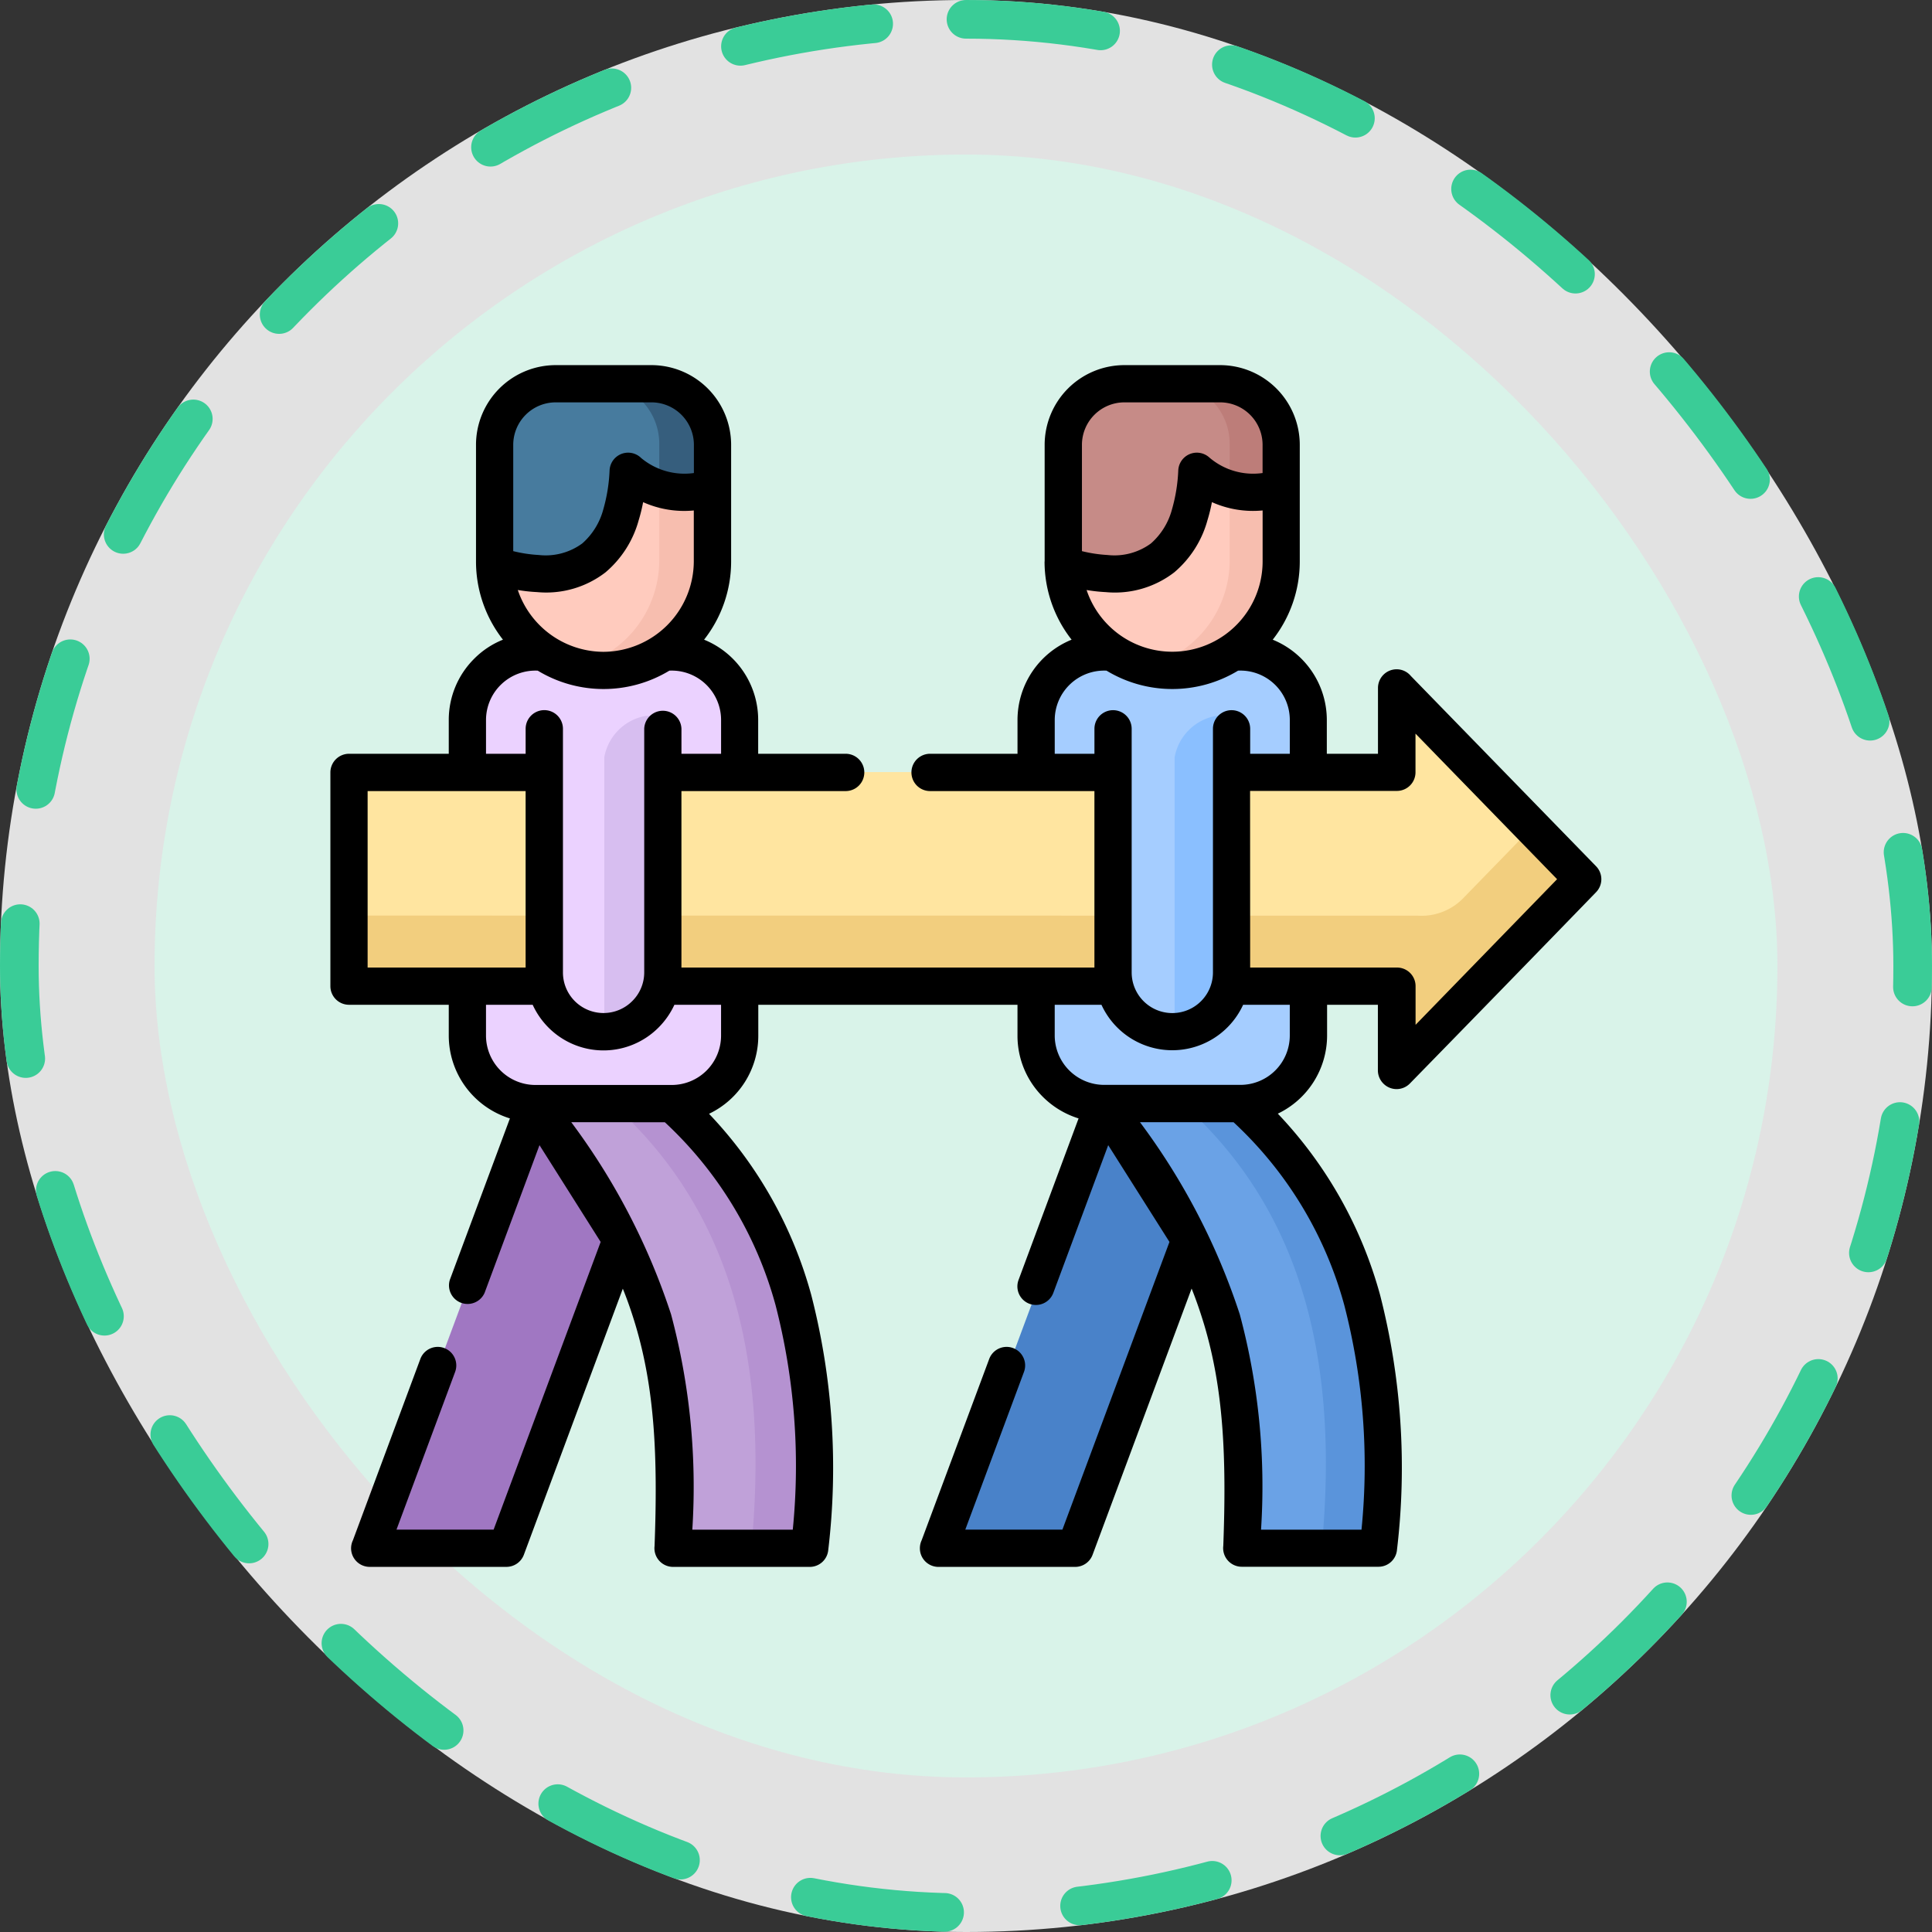 <svg xmlns="http://www.w3.org/2000/svg" width="100" height="100" viewBox="0 0 100 100">
  <rect x="0" y="0" width="100" height="100" fill="#333333" stroke="none"/>
  <g id="Grupo_1100965" data-name="Grupo 1100965" transform="translate(0.242)">
    <g id="Grupo_1098742" data-name="Grupo 1098742" transform="translate(0)">
      <rect id="Rectángulo_400898" data-name="Rectángulo 400898" width="100" height="100" rx="50" transform="translate(-0.242)" fill="#fff" opacity="0.859"/>
      <g id="Rectángulo_400907" data-name="Rectángulo 400907" transform="translate(-0.242)" fill="none" stroke="#3acc97" stroke-linecap="round" stroke-width="2" stroke-dasharray="7">
        <rect width="100" height="100" rx="50" stroke="none"/>
        <rect x="1" y="1" width="98" height="98" rx="49" fill="none"/>
      </g>
    </g>
    <g id="Grupo_1107006" data-name="Grupo 1107006" transform="translate(8.156 8.156)">
      <rect id="Rectángulo_400898-2" data-name="Rectángulo 400898" width="84" height="84" rx="42" transform="translate(-0.399 -0.157)" fill="#d7f5ea" opacity="0.859"/>
      <rect id="Rectángulo_400907-2" data-name="Rectángulo 400907" width="84" height="84" rx="42" transform="translate(-0.398 -0.157)" fill="none"/>
    </g>
    <g id="Grupo_1117753" data-name="Grupo 1117753" transform="translate(16.859 4.907)">
      <g id="Grupo_1117752" data-name="Grupo 1117752" transform="translate(0.965 14.885)">
        <path id="Trazado_888829" data-name="Trazado 888829" d="M26.716,311.687l3.57,2.947.951,3.96L25.62,333.7a1.442,1.442,0,0,1-1.526,1.06H19.26c-.681-.025-.932-.375-.736-1.06Z" transform="translate(-17.052 -274.322)" fill="#a077c2" fill-rule="evenodd"/>
        <path id="Trazado_888830" data-name="Trazado 888830" d="M256.429,311.687l3.57,2.947.962,3.982L255.333,333.7a1.442,1.442,0,0,1-1.526,1.06h-4.834c-.681-.025-.932-.375-.736-1.06Z" transform="translate(-217.244 -274.322)" fill="#4982c9" fill-rule="evenodd"/>
        <path id="Trazado_888831" data-name="Trazado 888831" d="M82.713,304.844l3.082-1.009,4.014,1.009c6.138,5.5,7.912,13.107,7.253,21.952a1.121,1.121,0,0,1-1.228,1.126H91a.977.977,0,0,1-1.1-1.129C90.268,317.113,89.15,313.66,82.713,304.844Z" transform="translate(-73.049 -267.479)" fill="#c0a1d9" fill-rule="evenodd"/>
        <path id="Trazado_888832" data-name="Trazado 888832" d="M312.428,304.844l3.082-1.009,4.014,1.009c6.138,5.5,7.912,13.107,7.253,21.952a1.121,1.121,0,0,1-1.228,1.126h-4.834a.977.977,0,0,1-1.1-1.129C319.987,317.113,318.865,313.66,312.428,304.844Z" transform="translate(-273.243 -267.479)" fill="#6aa2e6" fill-rule="evenodd"/>
        <path id="Trazado_888833" data-name="Trazado 888833" d="M58.851,129.277h7.1a3.531,3.531,0,0,1,3.519,3.519v16.4a3.531,3.531,0,0,1-3.519,3.519h-7.1a3.528,3.528,0,0,1-3.519-3.519V132.8A3.528,3.528,0,0,1,58.851,129.277Z" transform="translate(-49.187 -115.354)" fill="#ebd2ff" fill-rule="evenodd"/>
        <path id="Trazado_888834" data-name="Trazado 888834" d="M288.564,129.277h7.1a3.531,3.531,0,0,1,3.519,3.519v16.4a3.531,3.531,0,0,1-3.519,3.519h-7.1a3.531,3.531,0,0,1-3.519-3.519V132.8A3.531,3.531,0,0,1,288.564,129.277Z" transform="translate(-249.379 -115.354)" fill="#a5cdff" fill-rule="evenodd"/>
        <path id="Trazado_888835" data-name="Trazado 888835" d="M8.645,153H60.773A1.4,1.4,0,0,0,61.9,151.87v-2.12a.509.509,0,0,1,.79-.321l8.094,8.32a1.4,1.4,0,0,1-.007,1.6l-8.087,8.317a.5.5,0,0,1-.79-.321v-2.12a1.4,1.4,0,0,0-1.129-1.133H8.645a1.4,1.4,0,0,1-1.133-1.133v-8.83A1.4,1.4,0,0,1,8.645,153Z" transform="translate(-7.512 -132.829)" fill="#ffe5a0" fill-rule="evenodd"/>
        <path id="Trazado_888836" data-name="Trazado 888836" d="M7.512,204.02v2.535a1.4,1.4,0,0,0,1.133,1.133H60.773a1.4,1.4,0,0,1,1.129,1.133v2.12a.5.5,0,0,0,.79.321l8.087-8.317a1.4,1.4,0,0,0,.007-1.6l-1.938-1.993-3.6,3.7a3.018,3.018,0,0,1-2.419.973Z" transform="translate(-7.512 -176.422)" fill="#f2ce7e" fill-rule="evenodd"/>
        <path id="Trazado_888837" data-name="Trazado 888837" d="M92.526,155.271V169.2a3.078,3.078,0,1,1-6.156,0V155.271Z" transform="translate(-76.236 -138.007)" fill="#ebd2ff" fill-rule="evenodd"/>
        <path id="Trazado_888838" data-name="Trazado 888838" d="M113.4,155.271V169.2a3.088,3.088,0,0,1-3.078,3.078V157.409a2.647,2.647,0,0,1,2.138-2.138Z" transform="translate(-97.11 -138.007)" fill="#d7bef0" fill-rule="evenodd"/>
        <path id="Trazado_888839" data-name="Trazado 888839" d="M322.241,155.271V169.2a3.078,3.078,0,1,1-6.156,0V155.271Z" transform="translate(-276.43 -138.007)" fill="#a5cdff" fill-rule="evenodd"/>
        <path id="Trazado_888840" data-name="Trazado 888840" d="M343.114,155.271V169.2a3.088,3.088,0,0,1-3.078,3.078V157.409a2.647,2.647,0,0,1,2.138-2.138Z" transform="translate(-297.303 -138.007)" fill="#8abfff" fill-rule="evenodd"/>
        <path id="Trazado_888841" data-name="Trazado 888841" d="M66.329,30.161a5.654,5.654,0,1,0,11.307,0V24.1a3.175,3.175,0,0,0-3.166-3.166h-4.98A3.174,3.174,0,0,0,66.329,24.1v6.058Z" transform="translate(-58.77 -20.937)" fill="#ffcbbe" fill-rule="evenodd"/>
        <path id="Trazado_888842" data-name="Trazado 888842" d="M296.043,30.161a5.654,5.654,0,1,0,11.307,0V24.1a3.175,3.175,0,0,0-3.165-3.166H299.2a3.174,3.174,0,0,0-3.162,3.166v6.058Z" transform="translate(-258.963 -20.937)" fill="#ffcbbe" fill-rule="evenodd"/>
        <path id="Trazado_888843" data-name="Trazado 888843" d="M77.636,24.1v2.2a4.224,4.224,0,0,1-3.665-.328c-.6-.339-.7-.339-.769.2-.208,1.592-.922,5.974-6.87,4.178l0-6.255a3.172,3.172,0,0,1,3.162-3.166h4.98A3.174,3.174,0,0,1,77.636,24.1Z" transform="translate(-58.77 -20.937)" fill="#477b9e" fill-rule="evenodd"/>
        <path id="Trazado_888844" data-name="Trazado 888844" d="M307.35,24.1v2.2a4.224,4.224,0,0,1-3.665-.328c-.594-.339-.7-.339-.769.2-.208,1.592-.922,5.974-6.87,4.178l0-6.255a3.172,3.172,0,0,1,3.162-3.166h4.98A3.175,3.175,0,0,1,307.35,24.1Z" transform="translate(-258.963 -20.937)" fill="#c68b87" fill-rule="evenodd"/>
        <path id="Trazado_888845" data-name="Trazado 888845" d="M103.656,62.749v3.8a5.681,5.681,0,0,1-4.247,5.479,5.731,5.731,0,0,0,1.4.175,5.668,5.668,0,0,0,5.654-5.654V62.691A4.143,4.143,0,0,1,103.656,62.749Z" transform="translate(-87.599 -57.325)" fill="#f7beaf" fill-rule="evenodd"/>
        <path id="Trazado_888846" data-name="Trazado 888846" d="M333.374,62.749v3.8a5.68,5.68,0,0,1-4.251,5.479,5.732,5.732,0,0,0,1.4.175,5.668,5.668,0,0,0,5.654-5.654V62.691A4.132,4.132,0,0,1,333.374,62.749Z" transform="translate(-287.792 -57.325)" fill="#f7beaf" fill-rule="evenodd"/>
        <path id="Trazado_888847" data-name="Trazado 888847" d="M107.855,20.937a3.174,3.174,0,0,1,3.162,3.166v2.259a4.143,4.143,0,0,0,2.809-.058V24.1a3.175,3.175,0,0,0-3.166-3.166Z" transform="translate(-94.96 -20.937)" fill="#365e7d" fill-rule="evenodd"/>
        <path id="Trazado_888848" data-name="Trazado 888848" d="M337.57,20.937a3.174,3.174,0,0,1,3.165,3.166v2.259a4.132,4.132,0,0,0,2.805-.058V24.1a3.175,3.175,0,0,0-3.165-3.166Z" transform="translate(-295.154 -20.937)" fill="#bd7d79" fill-rule="evenodd"/>
        <path id="Trazado_888849" data-name="Trazado 888849" d="M343.523,311.687c6.138,5.5,7.912,13.107,7.249,21.952a1.118,1.118,0,0,1-1.224,1.126h3.1a1.121,1.121,0,0,0,1.228-1.126c.659-8.845-1.115-16.451-7.253-21.952Z" transform="translate(-300.342 -274.322)" fill="#5a94db" fill-rule="evenodd"/>
        <path id="Trazado_888850" data-name="Trazado 888850" d="M113.809,311.687c6.138,5.5,7.912,13.107,7.249,21.952a1.118,1.118,0,0,1-1.224,1.126h3.1a1.121,1.121,0,0,0,1.228-1.126c.659-8.845-1.115-16.451-7.253-21.952Z" transform="translate(-100.149 -274.322)" fill="#b592d1" fill-rule="evenodd"/>
      </g>
      <path id="Trazado_888851" data-name="Trazado 888851" d="M9.7,25.631a4.7,4.7,0,0,0,4.433,3.2,4.7,4.7,0,0,0,4.677-4.674V21.515a5.216,5.216,0,0,1-2.623-.43,8.718,8.718,0,0,1-.229.933,5.4,5.4,0,0,1-1.719,2.7A5.027,5.027,0,0,1,10.7,25.74,8.451,8.451,0,0,1,9.7,25.631Zm27.27-1.475V18.112a4.129,4.129,0,0,1,4.12-4.12h4.965a4.129,4.129,0,0,1,4.12,4.12v6.044a6.553,6.553,0,0,1-1.4,4.047,4.491,4.491,0,0,1,2.8,4.149v1.756h2.648V30.7a.967.967,0,0,1,.965-.965.955.955,0,0,1,.736.346l9.588,9.85a.962.962,0,0,1,0,1.341q-4.808,4.961-9.635,9.9a.961.961,0,0,1-1.359.022.971.971,0,0,1-.3-.692V47.1H51.589V48.7a4.489,4.489,0,0,1-2.55,4.036,22.059,22.059,0,0,1,5.293,9.384,36,36,0,0,1,.874,13.194.959.959,0,0,1-.954.874H47.174a.964.964,0,0,1-.958-1.078c.175-4.677,0-8.127-.987-11.442-.19-.627-.4-1.25-.652-1.88L39.451,75.568a.961.961,0,0,1-.9.627H31.474a.961.961,0,0,1-.962-.962.977.977,0,0,1,.091-.415L34.1,65.433a.96.96,0,1,1,1.8.67l-3.038,8.164h5.027l5.541-14.892L40.26,54.366l-2.841,7.646a.96.96,0,0,1-1.8-.67l3.107-8.36a4.508,4.508,0,0,1-1.847-1.115,4.461,4.461,0,0,1-1.315-3.162V47.1H22.148v1.607a4.473,4.473,0,0,1-2.55,4.036,21.982,21.982,0,0,1,5.293,9.384,35.913,35.913,0,0,1,.878,13.194.961.961,0,0,1-.954.874H17.737a.965.965,0,0,1-.958-1.078c.175-4.677,0-8.127-.987-11.442-.189-.627-.4-1.25-.656-1.88L10.014,75.567a.965.965,0,0,1-.9.627H2.036a.964.964,0,0,1-.965-.962.978.978,0,0,1,.095-.415l3.49-9.384a.96.96,0,0,1,1.8.67L3.421,74.267H8.448l5.541-14.892-3.166-5.009L7.981,62.012a.962.962,0,0,1-1.8-.67l3.111-8.36A4.492,4.492,0,0,1,6.127,48.7V47.1H.965A.964.964,0,0,1,0,46.136V35.073a.967.967,0,0,1,.965-.965H6.127V32.352A4.461,4.461,0,0,1,7.442,29.19a4.4,4.4,0,0,1,1.49-.987,6.561,6.561,0,0,1-1.395-4.047V18.112a4.129,4.129,0,0,1,4.12-4.12h4.965a4.129,4.129,0,0,1,4.12,4.12v6.044a6.553,6.553,0,0,1-1.4,4.047,4.483,4.483,0,0,1,2.8,4.149v1.756h4.528a.965.965,0,0,1,0,1.931H18.17v9.133H39.546V36.039H31.04a.965.965,0,0,1,0-1.931h4.525V32.352a4.49,4.49,0,0,1,2.8-4.149,6.561,6.561,0,0,1-1.4-4.047ZM38.9,23.62a7.162,7.162,0,0,0,1.326.2,3.194,3.194,0,0,0,2.247-.6,3.573,3.573,0,0,0,1.089-1.767,8.549,8.549,0,0,0,.324-2.014.962.962,0,0,1,1.607-.667,3.48,3.48,0,0,0,2.757.805V18.112a2.2,2.2,0,0,0-2.193-2.193H41.094A2.2,2.2,0,0,0,38.9,18.112V23.62Zm9.351-2.106a5.215,5.215,0,0,1-2.623-.43,8.719,8.719,0,0,1-.23.933,5.4,5.4,0,0,1-1.719,2.7,5.028,5.028,0,0,1-3.544,1.024,8.452,8.452,0,0,1-.994-.109,4.676,4.676,0,0,0,9.111-1.475V21.515ZM18.815,19.576V18.112a2.2,2.2,0,0,0-2.193-2.193H11.657a2.2,2.2,0,0,0-2.193,2.193V23.62a7.074,7.074,0,0,0,1.326.2,3.2,3.2,0,0,0,2.248-.6,3.574,3.574,0,0,0,1.089-1.767,8.555,8.555,0,0,0,.324-2.014.961.961,0,0,1,1.636-.638,3.5,3.5,0,0,0,2.728.776ZM46.981,29.806a6.57,6.57,0,0,1-6.808,0,2.561,2.561,0,0,0-2.681,2.546v1.756h2.055V32.815a.963.963,0,0,1,1.927,0V45.426a2.1,2.1,0,0,0,4.207,0V32.815a.963.963,0,0,1,1.927,0v1.293h2.051V32.352a2.554,2.554,0,0,0-2.677-2.546Zm-36.249,0a2.56,2.56,0,0,0-2.677,2.546v1.756h2.051V32.815a.965.965,0,0,1,1.931,0V45.426a2.1,2.1,0,0,0,3.588,1.483,2.087,2.087,0,0,0,.619-1.483V32.815a.964.964,0,0,1,1.927,0v1.293h2.051V32.352a2.555,2.555,0,0,0-2.677-2.546,6.577,6.577,0,0,1-6.812,0ZM49.658,47.1H47.243a4.033,4.033,0,0,1-7.333,0H37.491V48.7a2.562,2.562,0,0,0,2.546,2.546h7.078A2.556,2.556,0,0,0,49.658,48.7V47.1Zm-2.051-1.927h7.6a.962.962,0,0,1,.962.965v2L63.494,40.6l-7.329-7.534v2a.964.964,0,0,1-.962.965h-7.6ZM20.221,47.1H17.806a4.087,4.087,0,0,1-.82,1.177,4.019,4.019,0,0,1-5.7,0,4.08,4.08,0,0,1-.816-1.177H8.054V48.7A2.562,2.562,0,0,0,10.6,51.251h7.078A2.556,2.556,0,0,0,20.221,48.7V47.1ZM10.105,36.039H1.927v9.133h8.178V36.039Zm31.8,17.14a34.56,34.56,0,0,1,5.165,9.945,34.386,34.386,0,0,1,1.1,11.144h5.2a33.2,33.2,0,0,0-.892-11.624,20.1,20.1,0,0,0-5.73-9.464Zm-29.437,0a34.566,34.566,0,0,1,5.165,9.945,34.587,34.587,0,0,1,1.1,11.144h5.2a33.282,33.282,0,0,0-.892-11.624,20.129,20.129,0,0,0-5.73-9.464Z" transform="translate(0 0)"/>
    </g>
  </g>
</svg>

